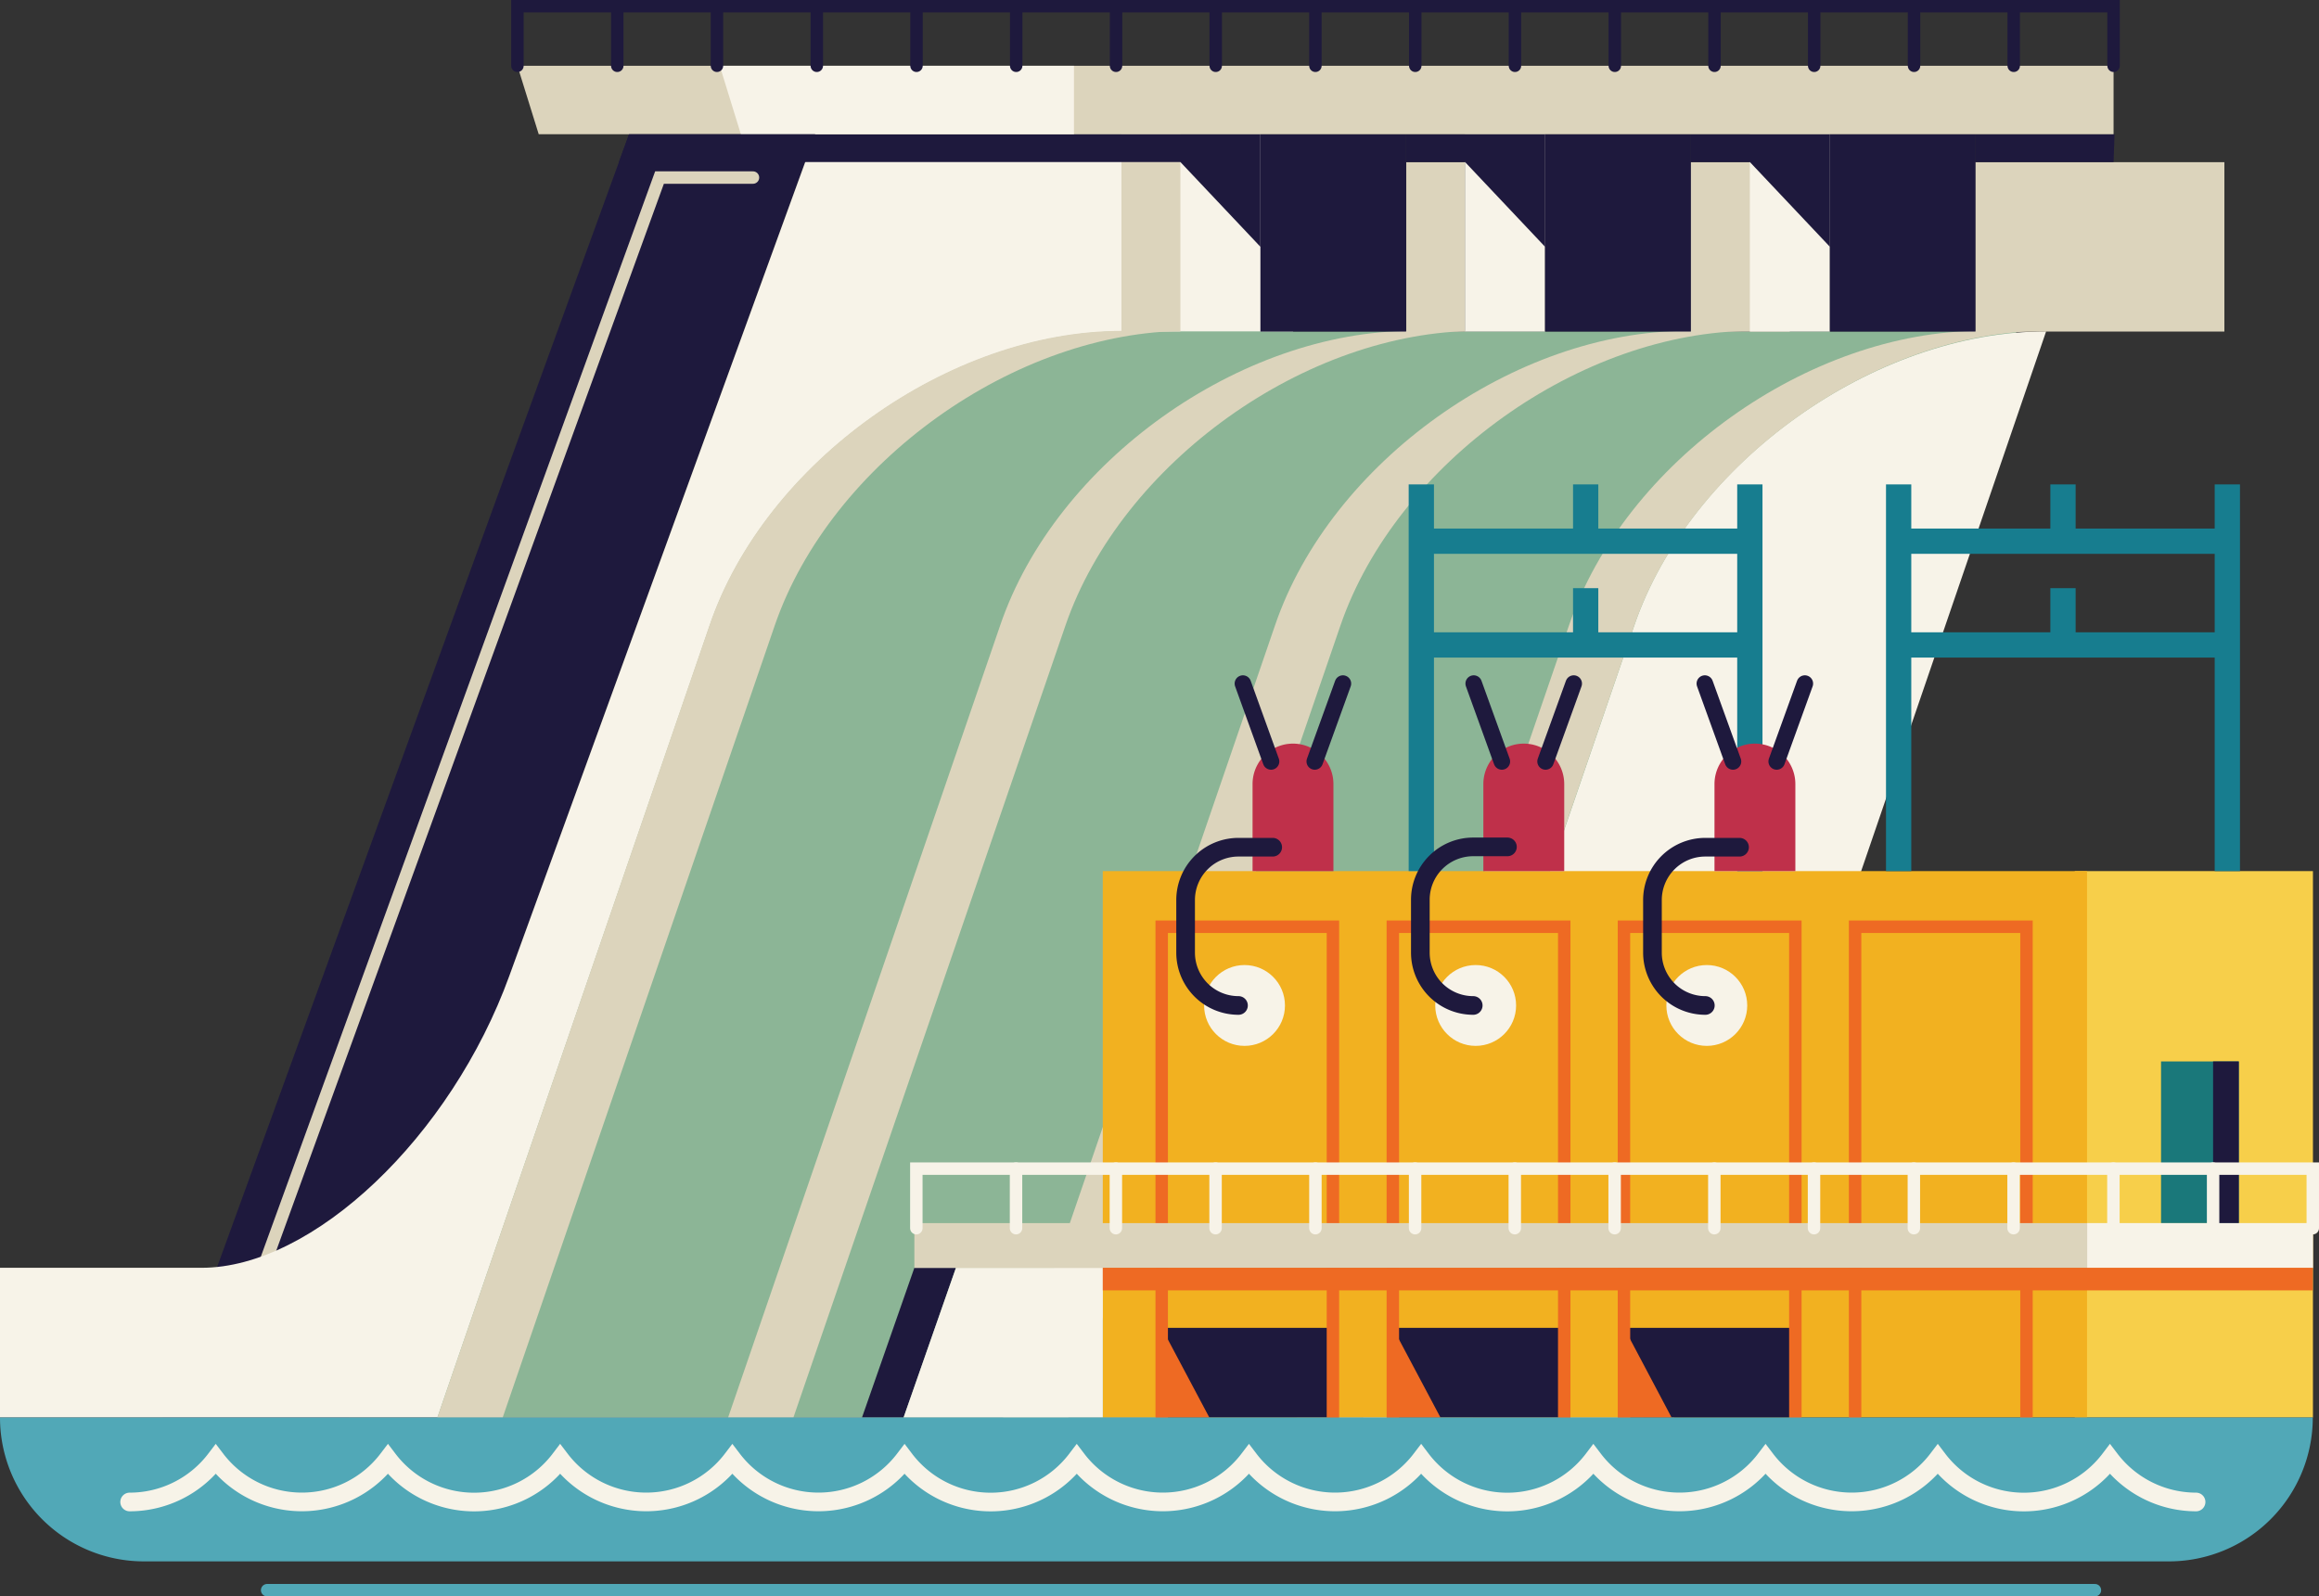 <svg xmlns="http://www.w3.org/2000/svg" viewBox="-4.76837158203125e-7 1.1444091718715299e-7 141.67 97.55"><rect x="-4.76837158203125e-7" y="1.1444091718715299e-7" width="141.67" height="97.55" fill="#333333" stroke="none"/><title>Depositphotos_84359682_07</title><g data-name="Layer 2"><path fill="none" stroke="#51a8b7" stroke-linecap="round" stroke-width=".76" d="M16.32 97.17h111.66"/><path fill="#1e193d" d="M49.8 8.2H38.43L9.92 86.62H21.3L49.8 8.2z"/><path d="M13.72 84l26.57-73.15H46m0 0" fill="none" stroke="#dcd4bc" stroke-linecap="round" stroke-width=".76"/><path d="M49.81 8.2L31.12 59.62c-3.58 9.86-12 17.85-18.8 17.85H0v9.15h90L77 8.2z" fill="#f7f3e8"/><path d="M123.19 20.25H68.51c-10.49 0-21.76 8-25.16 18L26.72 86.62h73.67z" fill="#8cb596"/><path d="M125 20.25c-10.49 0-21.76 8-25.17 18L83.26 86.62h19L125 20.25z" fill="#f7f3e8"/><path d="M83.22 86.62l16.62-48.4c3.41-9.92 14.68-18 25.17-18h-4c-10.49 0-21.76 8-25.16 18l-16.62 48.4z" fill="#dcd4bc"/><path d="M65.27 86.62l16.62-48.4c3.41-9.92 14.68-18 25.17-18h-4c-10.49 0-21.76 8-25.17 18l-16.61 48.4z" fill="#dcd4bc"/><path d="M48.47 86.62l16.62-48.4c3.41-9.92 14.68-18 25.17-18h-4c-10.49 0-21.76 8-25.16 18l-16.62 48.4z" fill="#dcd4bc"/><path d="M30.71 86.62l16.62-48.4c3.41-9.92 14.67-18 25.17-18h-4c-10.49 0-21.76 8-25.16 18l-16.62 48.4z" fill="#dcd4bc"/><path fill="#1e193d" d="M77 8.2h8.9v12.06H77z"/><path fill="#dcd4bc" d="M85.91 9.91h3.6v10.35h-3.6z"/><path fill="#dcd4bc" d="M68.51 8.2h3.6v12.06h-3.6z"/><path fill="#f7f3e8" d="M89.5 8.2h4.89v12.06H89.5z"/><path fill="#1e193d" d="M91.95 8.2h-6.04v1.7h3.59l4.89 5.18V8.2h-2.44z"/><path fill="#1e193d" d="M74.56 8.2H48.21v1.7h23.9L77 15.08V8.2h-2.44z"/><path fill="#1e193d" d="M94.39 8.2h8.91v12.06h-8.91z"/><path fill="#dcd4bc" d="M103.3 9.91h6.04v10.35h-6.04z"/><path fill="#f7f3e8" d="M106.9 8.2h4.89v12.06h-4.89z"/><path fill="#1e193d" d="M109.34 8.2h-6.04v1.7h3.6l4.89 5.18V8.2h-2.45z"/><path fill="#1e193d" d="M111.79 8.2h8.9v12.06h-8.9z"/><path fill="#dcd4bc" d="M120.69 9.91h15.2v10.35h-15.2z"/><path fill="#1e193d" d="M126.74 8.2h-6.05v1.7h8.43l.06-1.7h-2.44z"/><path fill="#dcd4bc" d="M129.12 4.02H31.61l1.3 4.18h96.21V4.02z"/><path fill="#f7f3e8" d="M65.61 4.02H43.97l1.29 4.18h20.35V4.02z"/><path fill="#1e193d" d="M37.81 9.9h11.37l.62-1.7H38.43l-.62 1.7z"/><path fill="#f7cf4a" d="M126.75 53.23h14.55v33.39h-14.55z"/><path fill="#f2b120" d="M67.37 53.23h60.13v33.39H67.37z"/><path fill="#1e193d" d="M70.97 81.14h10.46v5.48H70.97z"/><path fill="#ee6a23" d="M73.88 86.62h-2.91v-5.48l2.91 5.48z"/><path fill="#1e193d" d="M85.09 81.14h10.46v5.48H85.09z"/><path fill="#ee6a23" d="M88 86.62h-2.91v-5.48L88 86.62z"/><path fill="#1e193d" d="M99.21 81.14h10.46v5.48H99.21z"/><path fill="#ee6a23" d="M102.12 86.62h-2.9v-5.48l2.9 5.48z"/><path fill="none" stroke="#ee6a23" stroke-linecap="round" stroke-width=".76" d="M70.97 86.62V56.63h10.46v29.99"/><path fill="none" stroke="#ee6a23" stroke-linecap="round" stroke-width=".76" d="M85.09 86.62V56.63h10.47v29.99"/><path fill="none" stroke="#ee6a23" stroke-linecap="round" stroke-width=".76" d="M99.21 86.62V56.63h10.47v29.99"/><path fill="none" stroke="#ee6a23" stroke-linecap="round" stroke-width=".76" d="M113.33 86.62V56.63h10.47v29.99"/><path fill="#1e193d" d="M55.2 86.62h-2.54l3.2-9.15h2.54l-3.2 9.15z"/><path fill="#f7f3e8" d="M67.37 86.62H55.2l3.2-9.15h8.97v9.15z"/><path d="M141.29 86.62a8.79 8.79 0 0 1-8.8 8.79H8.79A8.79 8.79 0 0 1 0 86.62z" fill="#51a8b7"/><path fill="none" stroke="#1e193d" stroke-linecap="round" stroke-width=".76" d="M129.12 4.02V.38H31.61v3.64"/><path fill="none" stroke="#1e193d" stroke-linecap="round" stroke-width=".76" d="M37.71.38v3.64"/><path fill="none" stroke="#1e193d" stroke-linecap="round" stroke-width=".76" d="M43.8.38v3.64"/><path fill="none" stroke="#1e193d" stroke-linecap="round" stroke-width=".76" d="M49.9.38v3.64"/><path fill="none" stroke="#1e193d" stroke-linecap="round" stroke-width=".76" d="M55.99.38v3.64"/><path fill="none" stroke="#1e193d" stroke-linecap="round" stroke-width=".76" d="M62.08.38v3.64"/><path fill="none" stroke="#1e193d" stroke-linecap="round" stroke-width=".76" d="M68.18.38v3.64"/><path fill="none" stroke="#1e193d" stroke-linecap="round" stroke-width=".76" d="M74.27.38v3.64"/><path fill="none" stroke="#1e193d" stroke-linecap="round" stroke-width=".76" d="M80.36.38v3.64"/><path fill="none" stroke="#1e193d" stroke-linecap="round" stroke-width=".76" d="M86.46.38v3.64"/><path fill="none" stroke="#1e193d" stroke-linecap="round" stroke-width=".76" d="M92.55.38v3.64"/><path fill="none" stroke="#1e193d" stroke-linecap="round" stroke-width=".76" d="M98.65.38v3.64"/><path fill="none" stroke="#1e193d" stroke-linecap="round" stroke-width=".76" d="M104.74.38v3.64"/><path fill="none" stroke="#1e193d" stroke-linecap="round" stroke-width=".76" d="M110.83.38v3.64"/><path fill="none" stroke="#1e193d" stroke-linecap="round" stroke-width=".76" d="M116.93.38v3.64"/><path fill="none" stroke="#1e193d" stroke-linecap="round" stroke-width=".76" d="M123.02.38v3.64"/><path d="M7.92 91.78a6.61 6.61 0 0 0 5.26-2.61 6.61 6.61 0 0 0 10.52 0 6.6 6.6 0 0 0 10.52 0 6.61 6.61 0 0 0 10.52 0 6.61 6.61 0 0 0 10.52 0 6.6 6.6 0 0 0 10.52 0 6.61 6.61 0 0 0 10.52 0 6.61 6.61 0 0 0 10.52 0 6.6 6.6 0 0 0 10.52 0 6.61 6.61 0 0 0 10.52 0 6.61 6.61 0 0 0 10.52 0 6.6 6.6 0 0 0 10.52 0 6.62 6.62 0 0 0 5.26 2.61" fill="none" stroke="#f7f3e8" stroke-linecap="round" stroke-width="1.14"/><circle cx="104.27" cy="61.44" r="2.47" fill="#f7f3e8"/><circle cx="90.15" cy="61.44" r="2.47" fill="#f7f3e8"/><circle cx="76.03" cy="61.44" r="2.47" fill="#f7f3e8"/><path fill="none" stroke="#177d8f" stroke-width="1.544" d="M106.9 29.6v23.63"/><path fill="none" stroke="#177d8f" stroke-width="1.544" d="M86.83 53.23V29.6"/><path fill="none" stroke="#177d8f" stroke-width="1.544" d="M86.83 33.07h20.07"/><path fill="none" stroke="#177d8f" stroke-width="1.544" d="M86.83 39.41h20.07"/><path fill="none" stroke="#177d8f" stroke-width="1.544" d="M96.87 33.07V29.6"/><path fill="none" stroke="#177d8f" stroke-width="1.544" d="M96.87 39.41v-3.47"/><path fill="none" stroke="#177d8f" stroke-width="1.544" d="M136.07 29.6v23.63"/><path fill="none" stroke="#177d8f" stroke-width="1.544" d="M115.99 53.23V29.6"/><path fill="none" stroke="#177d8f" stroke-width="1.544" d="M115.99 33.07h20.08"/><path fill="none" stroke="#177d8f" stroke-width="1.544" d="M115.99 39.41h20.08"/><path fill="none" stroke="#177d8f" stroke-width="1.544" d="M126.03 33.07V29.6"/><path fill="none" stroke="#177d8f" stroke-width="1.544" d="M126.03 39.41v-3.47"/><path d="M76.52 53.23v-5.32a2.47 2.47 0 1 1 4.94 0v5.32z" fill="#bf304a"/><path d="M90.62 53.23v-5.32a2.47 2.47 0 1 1 4.94 0v5.32z" fill="#bf304a"/><path d="M104.74 53.23v-5.32a2.47 2.47 0 1 1 4.94 0v5.32z" fill="#bf304a"/><path d="M75.66 61.44a3.23 3.23 0 0 1-3.23-3.23V55a3.23 3.23 0 0 1 3.23-3.23h2.09" fill="none" stroke="#1e193d" stroke-linecap="round" stroke-width="1.14"/><path d="M90 61.44a3.23 3.23 0 0 1-3.23-3.23V55A3.23 3.23 0 0 1 90 51.75h2.09" fill="none" stroke="#1e193d" stroke-linecap="round" stroke-width="1.14"/><path d="M104.18 61.44a3.23 3.23 0 0 1-3.23-3.23V55a3.23 3.23 0 0 1 3.23-3.23h2.09" fill="none" stroke="#1e193d" stroke-linecap="round" stroke-width="1.14"/><path fill="none" stroke="#1e193d" stroke-linecap="round" stroke-width="1.01" d="M77.65 46.53l-1.72-4.76"/><path fill="none" stroke="#1e193d" stroke-linecap="round" stroke-width="1.01" d="M80.32 46.53l1.72-4.76"/><path fill="none" stroke="#1e193d" stroke-linecap="round" stroke-width="1.01" d="M91.75 46.53l-1.72-4.76"/><path fill="none" stroke="#1e193d" stroke-linecap="round" stroke-width="1.01" d="M94.42 46.53l1.72-4.76"/><path fill="none" stroke="#1e193d" stroke-linecap="round" stroke-width="1.01" d="M105.87 46.53l-1.72-4.76"/><path fill="none" stroke="#1e193d" stroke-linecap="round" stroke-width="1.01" d="M108.54 46.53l1.72-4.76"/><path fill="#dcd4bc" d="M55.86 74.74h85.43v2.74H55.86z"/><path fill="#1a787a" d="M132.02 64.86h4.75v9.88h-4.75z"/><path fill="#1e193d" d="M135.2 64.86h1.57v9.88h-1.57z"/><path fill="#f7f3e8" d="M127.51 74.74h13.79v2.74h-13.79z"/><path fill="#ee6a23" d="M67.37 77.47h73.92v1.38H67.37z"/><path fill="none" stroke="#f7f3e8" stroke-linecap="round" stroke-width=".76" d="M141.29 75.05v-3.64H55.98v3.64"/><path fill="none" stroke="#f7f3e8" stroke-linecap="round" stroke-width=".76" d="M62.07 71.41v3.64"/><path fill="none" stroke="#f7f3e8" stroke-linecap="round" stroke-width=".76" d="M68.17 71.41v3.64"/><path fill="none" stroke="#f7f3e8" stroke-linecap="round" stroke-width=".76" d="M74.26 71.41v3.64"/><path fill="none" stroke="#f7f3e8" stroke-linecap="round" stroke-width=".76" d="M80.36 71.41v3.64"/><path fill="none" stroke="#f7f3e8" stroke-linecap="round" stroke-width=".76" d="M86.45 71.41v3.64"/><path fill="none" stroke="#f7f3e8" stroke-linecap="round" stroke-width=".76" d="M92.54 71.41v3.64"/><path fill="none" stroke="#f7f3e8" stroke-linecap="round" stroke-width=".76" d="M98.64 71.41v3.64"/><path fill="none" stroke="#f7f3e8" stroke-linecap="round" stroke-width=".76" d="M104.73 71.41v3.64"/><path fill="none" stroke="#f7f3e8" stroke-linecap="round" stroke-width=".76" d="M110.82 71.41v3.64"/><path fill="none" stroke="#f7f3e8" stroke-linecap="round" stroke-width=".76" d="M116.92 71.41v3.64"/><path fill="none" stroke="#f7f3e8" stroke-linecap="round" stroke-width=".76" d="M123.01 71.41v3.64"/><path fill="none" stroke="#f7f3e8" stroke-linecap="round" stroke-width=".76" d="M129.11 71.41v3.64"/><path fill="none" stroke="#f7f3e8" stroke-linecap="round" stroke-width=".76" d="M135.2 71.41v3.64"/></g></svg>